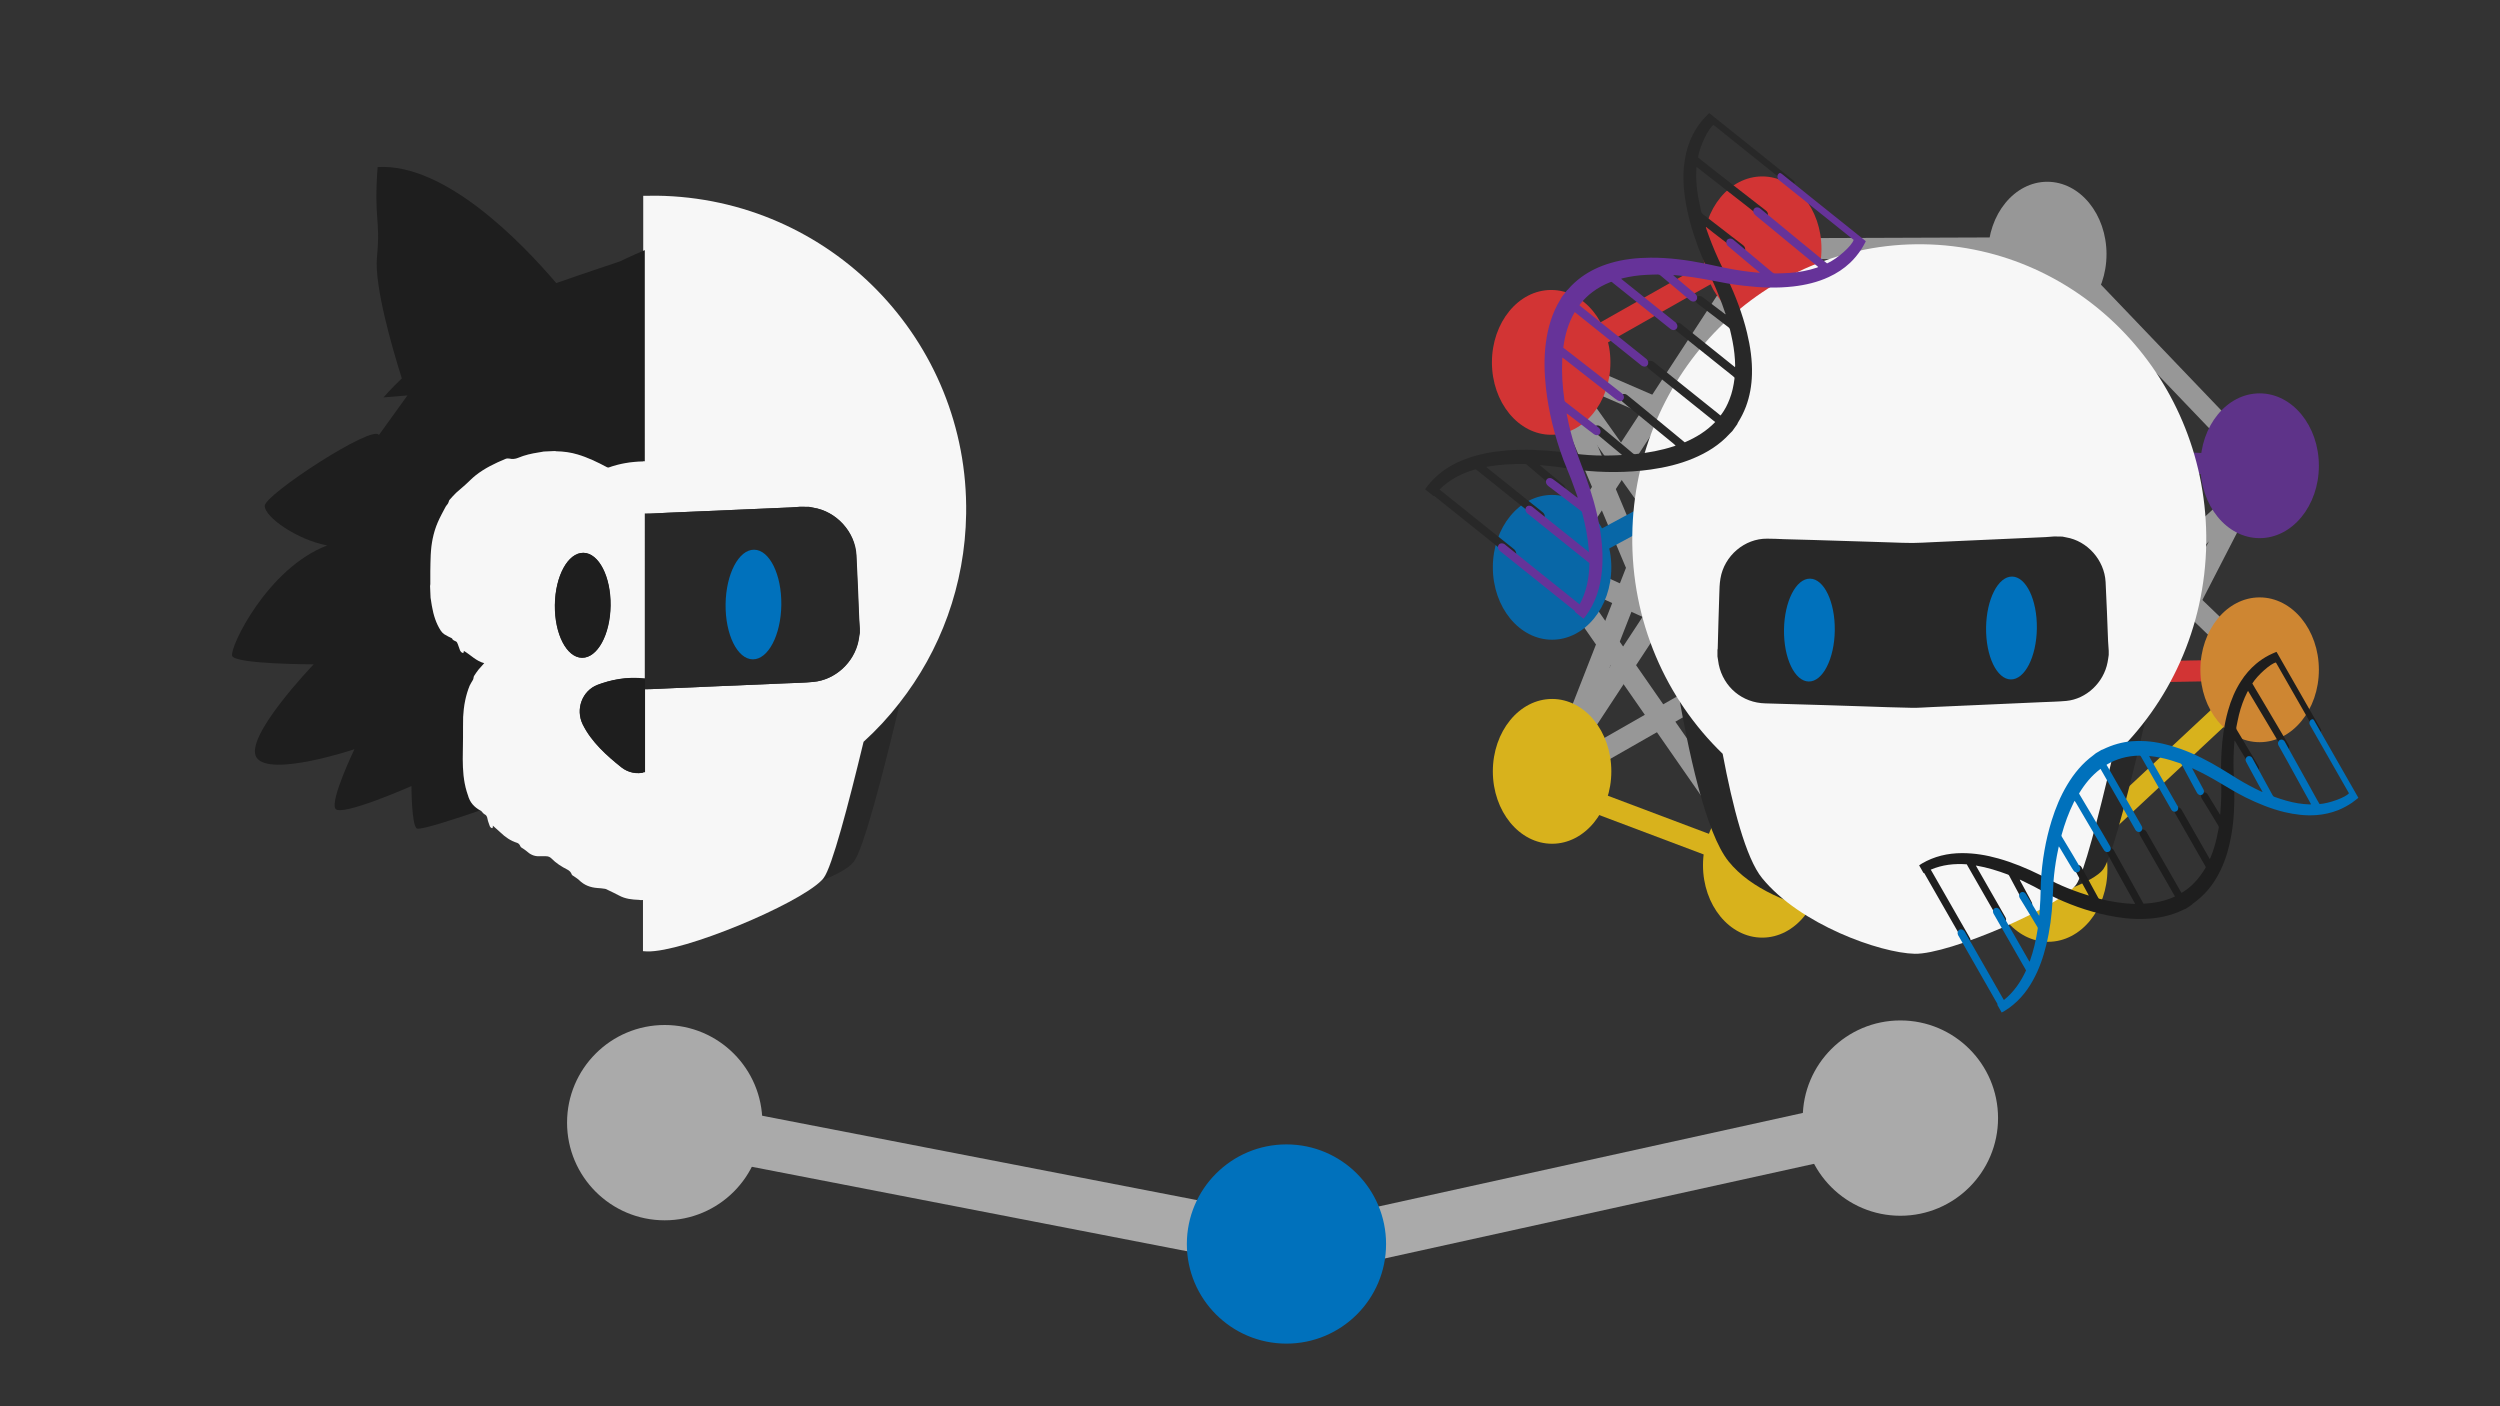 <?xml version="1.0" encoding="utf-8"?>
<!-- Generator: Adobe Illustrator 22.1.0, SVG Export Plug-In . SVG Version: 6.00 Build 0)  -->
<svg version="1.1" xmlns="http://www.w3.org/2000/svg" xmlns:xlink="http://www.w3.org/1999/xlink" x="0px" y="0px"
	 viewBox="0 0 1920 1080" style="enable-background:new 0 0 1920 1080;" xml:space="preserve">
<rect x="0" y="0" width="1920" height="1080" fill="#333333" stroke="none"/>
<style type="text/css">
	.st0{fill:none;stroke:#AAAAAA;stroke-width:40;stroke-miterlimit:10;}
	.st1{fill:#AAAAAA;}
	.st2{fill:#0071BC;stroke:#0071BC;stroke-width:3;stroke-miterlimit:10;}
	.st3{fill:#0071BC;}
	.st4{fill:#282828;}
	.st5{fill:#F7F7F7;}
	.st6{fill:#1E1E1E;}
	.st7{fill:none;stroke:#F7CA18;stroke-width:13.187;stroke-miterlimit:10;}
	.st8{opacity:0.84;}
	.st9{fill:none;stroke:#F03434;stroke-width:16.214;stroke-miterlimit:10;}
	.st10{fill:none;stroke:#AAAAAA;stroke-width:16.214;stroke-miterlimit:10;}
	.st11{fill:none;stroke:#F7CA18;stroke-width:16.214;stroke-miterlimit:10;}
	.st12{fill:none;stroke:#663399;stroke-width:16.214;stroke-miterlimit:10;}
	.st13{fill:#F03434;}
	.st14{fill:#F7CA18;}
	.st15{fill:#663399;}
	.st16{fill:none;stroke:#0071BC;stroke-width:16.214;stroke-miterlimit:10;}
	.st17{fill:#EB9532;}
	#Capa_7
	{
		opacity:0;
	}
	#Capa_5:hover ~ #Capa_7
	{
		animation :  Opacity 0.5s linear 1;
		animation-fill-mode: forwards;
	}
	#Capa_8
	{
		opacity:0;
	}
	#Capa_1:hover ~ #Capa_8
	{
		animation :  Opacity 0.5s linear 1;
		animation-fill-mode: forwards;
	}
	@keyframes Opacity {
   		0% {
    		opacity:0;
  		}
  		100% {
    		opacity:1;
  		}
	}
	#Capa_1:hover
	{
		animation :  Scale 2s linear infinite;
		transform-origin: 20% 50% 0;
	}
	#Capa_5:hover
	{
		animation :  Scale 2s linear infinite;
		transform-origin: 80% 50% 0;
	}
	#Capa_3
	{
		animation :  Genet 2s linear infinite;
		transform-origin: 80% 50% 0;
	}
	#Capa_4
	{
		animation :  Genet 5s linear infinite;
		transform-origin: 85% 51% 0;
	}
	#Capa_1
	{
		animation :  Genet 5s linear infinite;
		transform-origin: 20% 50% 0;
	}
	@keyframes Genet {
   		0% {
    		transform:Scale(1);
			transform: rotateX(0);
  		}
		25%
		{
			transform: rotateX(15deg);
		}
  		50% {
    		transform:Scale(1.02);
  		}
		75%
		{
			transform: rotateX(-15deg);
		}
		100% {
    		transform:Scale(1);
			transform: rotateX(0);
  		}
	}
	
	@keyframes Scale {
   		0% {
    		transform:Scale(1);
  		}
  		50% {
    		transform:Scale(1.07);
  		}
		100% {
    		transform:Scale(1);
  		}
	}
</style>
<g id="Capa_6">
	<line class="st0" x1="503.6" y1="861.4" x2="988" y2="955.4"/>
	<line class="st0" x1="1459.5" y1="858.7" x2="985.1" y2="963.3"/>
	<circle class="st1" cx="1459.5" cy="858.7" r="75"/>
	<circle class="st1" cx="510.5" cy="862.2" r="75"/>
	<circle class="st2" cx="988" cy="955.4" r="75"/>
</g>
<g id="Capa_1">
	<g>
		<g>
			<path class="st4" d="M663.5,569.7c-11.7,48.6-24.3,96.3-30.6,104.5c-0.5,0.7-1.2,1.4-1.9,2.2c12.1-4.9,21.2-9.9,24.8-14.7
				c7.3-9.7,21.7-64.5,35.3-121.6C682.7,550.7,673.5,560.6,663.5,569.7z"/>
			<path class="st5" d="M504.3,150.3c-3.5,0-6.9,0-10.3,0.1v244.1c0.5,0,1.1,0,1.6,0c5.5,0,11.1-0.5,16.6-0.7
				c17.8-0.8,35.7-1.5,53.5-2.3c13.9-0.6,27.7-1.2,41.6-1.8c2.4-0.1,4.8-0.3,7.2-0.5c2.3,0,4.6,0,6.8,0.1c1,0.2,2.1,0.4,3.1,0.6
				c17.8,2.8,32.2,18.6,33.1,36.5c0.8,16.1,1.4,32.2,2.1,48.3c0.1,2.7,0.4,5.3,0.5,8c0,1.1,0,2.3,0,3.4c-0.3,2-0.6,4.1-1,6.1
				c-3.3,16.6-17.8,29.9-34.6,31.5c-7.1,0.7-14.3,0.8-21.4,1.1c-17.2,0.8-34.4,1.5-51.7,2.2c-13.1,0.6-26.2,1.1-39.3,1.7
				c-5.8,0.2-11.7,0.7-17.5,0.6c-0.3,0-0.6,0-0.8,0v201.2c1.1,0.1,2.2,0.1,3.3,0.2c28,0.6,114.9-35.8,133.6-54.3
				c0.8-0.7,1.4-1.5,1.9-2.2c6.3-8.2,18.9-55.9,30.6-104.5c10-9.1,19.2-19,27.5-29.7c31.5-40.1,50.5-90.5,51.3-145.5
				C744,261.4,637.5,152,504.3,150.3z"/>
			<path class="st4" d="M494.9,529.3c5.8,0.1,11.7-0.4,17.5-0.6c13.1-0.5,26.2-1.1,39.3-1.7c17.2-0.7,34.4-1.5,51.7-2.2
				c7.1-0.3,14.3-0.4,21.4-1.1c16.8-1.6,31.2-14.9,34.6-31.5c0.4-2,0.7-4,1-6.1c0-1.1,0-2.3,0-3.4c-0.2-2.7-0.4-5.3-0.5-8
				c-0.7-16.1-1.2-32.2-2.1-48.3c-0.9-17.9-15.4-33.7-33.1-36.5c-1.1-0.2-2.1-0.4-3.1-0.6c-2.3,0-4.6,0-6.8-0.1
				c-2.4,0.2-4.8,0.4-7.2,0.5c-13.9,0.6-27.7,1.2-41.6,1.8c-17.8,0.8-35.7,1.5-53.5,2.3c-5.5,0.2-11.1,0.7-16.6,0.7
				c-0.5,0-1.1,0-1.6,0v134.8C494.3,529.2,494.6,529.3,494.9,529.3z"/>
		</g>
		
			<ellipse transform="matrix(1.324501e-02 -1 1 1.324501e-02 106.592 1036.729)" class="st3" cx="578.6" cy="464.4" rx="42.1" ry="21.4"/>
		<g>
			<path class="st6" d="M359.4,610.8c-0.3-0.9-0.6-1.8-0.9-2.7c-2.5-8.2-3.1-16.6-3.1-25.2c0-5.5,0.2-11,0.2-16.5
				c0-5.2-0.2-10.5,0.1-15.7c0.4-8.4,1.9-16.5,5-24.1c0.6-1.6,1.7-2.9,2.5-4.4c0.2-0.5,0.3-1,0.5-1.6c0.1-0.4,0.1-1,0.3-1.3
				c1.1-1.7,2.2-3.3,3.4-4.9c1.4-1.8,3-3.4,4.5-5.1c-6.1-1.5-10.4-6.3-15.6-9.4c-0.2,0.6-0.3,1.2-0.5,1.7c-0.5-0.3-1.1-0.5-1.6-0.8
				c-0.3-0.3-0.7-0.7-0.8-1.1c-0.6-1.7-1.2-3.4-1.8-5c-0.3-0.7-0.6-1.5-1.1-1.9c-1.1-0.8-2.6-0.9-3.3-2.5c0-0.1-0.3-0.1-0.4-0.2
				c-1.9-1-3.8-1.8-5.6-3c-1-0.7-2-1.7-2.7-2.8c-3.6-5.7-5.6-12.1-6.8-18.9c-0.4-2.1-0.6-4.2-1-6.3c-0.1-3-0.3-6-0.4-9
				c0.1-0.5,0.2-1,0.2-1.5c0-3.3,0-6.6,0-9.9c0-4.1,0.1-8.3,0.3-12.4c0.4-8.7,2-17.2,5.4-25.1c1.8-4.2,4.1-8.1,6.1-12.1
				c0.4-0.7,1-1.3,1.5-2c0.3-0.5,0.6-1.1,0.8-1.6c0.2-0.4,0.2-1.1,0.5-1.4c1.7-1.9,3.4-3.9,5.3-5.7c2.3-2.1,4.7-4,7-6.1
				c2.7-2.4,5.2-5.1,8-7.3c7-5.5,14.7-9.2,22.7-12.5c0.9-0.4,2.1-0.5,3-0.3c2.4,0.5,4.6,0.4,6.9-0.6c5-2.1,10.3-3.4,15.6-4.1
				c1.3-0.2,2.7-0.4,4-0.7c2.9-0.1,5.7-0.3,8.6-0.4c0.4,0.1,0.7,0.2,1.1,0.2c5.5,0.1,10.9,0.8,16.2,2.4c7.9,2.3,15.3,5.9,22.6,9.8
				c0.4,0.2,1.1,0.4,1.5,0.2c8.4-2.9,17-4.4,25.9-4.6c0.6,0,1.1,0,1.7,0V192.1c-10.2,4.3-19.2,8.7-19.2,8.7s-27.4,9.1-48.8,16.6
				c-26.7-31.3-85.4-92.2-137.2-89.1c-3,41.5,2.4,39.2-0.5,69.2c-2.1,22.2,11.8,70,19.1,93.1c-8.1,7.7-14.1,14.6-14.1,14.6l18.4-1.5
				L291,334.1c-4.2-8.7-87.7,45.7-87.7,54.4c0,8.7,25,26.1,48,30.4c-45.9,17.4-75.1,78.3-73,84.8c2.1,6.5,62.6,6.5,62.6,6.5
				s-54.3,56.5-43.8,71.7c10.4,15.2,75.1-6.5,75.1-6.5s-18.8,39.1-14.6,45.7c4.2,6.5,58.4-17.4,58.4-17.4s0,30.4,4.2,32.6
				c2.8,1.4,30.2-7.6,48.5-13.9C364.3,619.9,360.9,616.4,359.4,610.8z"/>
			<path class="st5" d="M495.3,593.1c-6.2,1.7-12.9,0.4-18.2-3.8c-10.9-8.7-22.9-19.3-29.6-32.9c-5.7-11.7-0.4-25.9,11.4-30.4
				c9.5-3.6,22.3-6.6,36.3-4.8V354.4c-0.6,0-1.1,0-1.7,0c-8.8,0.2-17.5,1.6-25.9,4.6c-0.5,0.2-1.1,0-1.5-0.2
				c-7.3-3.9-14.8-7.5-22.6-9.8c-5.3-1.6-10.8-2.3-16.2-2.4c-0.4,0-0.7-0.1-1.1-0.2c-2.9,0.1-5.7,0.3-8.6,0.4
				c-1.3,0.2-2.7,0.5-4,0.7c-5.3,0.8-10.6,2-15.6,4.1c-2.3,1-4.6,1.1-6.9,0.6c-1-0.2-2.1-0.1-3,0.3c-7.9,3.3-15.7,7-22.7,12.5
				c-2.8,2.2-5.3,4.9-8,7.3c-2.3,2.1-4.7,4-7,6.1c-1.9,1.8-3.6,3.8-5.3,5.7c-0.3,0.3-0.3,0.9-0.5,1.4c-0.2,0.6-0.5,1.1-0.8,1.6
				c-0.5,0.7-1.1,1.3-1.5,2c-2.1,4-4.3,7.9-6.1,12.1c-3.4,7.9-5,16.3-5.4,25.1c-0.2,4.1-0.2,8.3-0.3,12.4c0,3.3,0,6.6,0,9.9
				c0,0.5-0.1,1-0.2,1.5c0.1,3,0.3,6,0.4,9c0.3,2.1,0.6,4.2,1,6.3c1.2,6.8,3.1,13.2,6.8,18.9c0.7,1.1,1.7,2.1,2.7,2.8
				c1.8,1.2,3.7,2,5.6,3c0.1,0.1,0.4,0.1,0.4,0.2c0.6,1.7,2.1,1.7,3.3,2.5c0.5,0.4,0.8,1.2,1.1,1.9c0.6,1.6,1.2,3.3,1.8,5
				c0.2,0.4,0.5,0.8,0.8,1.1c0.5,0.4,1.1,0.6,1.6,0.8c0.1-0.6,0.3-1.1,0.5-1.7c5.1,3,9.5,7.9,15.6,9.4c-1.6,1.8-3.1,3.4-4.5,5.1
				c-1.2,1.5-2.3,3.2-3.4,4.9c-0.2,0.3-0.2,0.9-0.3,1.3c-0.1,0.5-0.2,1.1-0.5,1.6c-0.8,1.5-1.8,2.8-2.5,4.4
				c-3.1,7.6-4.6,15.8-5,24.1c-0.2,5.2,0,10.5-0.1,15.7c0,5.5-0.2,11-0.2,16.5c0,8.5,0.6,17,3.1,25.2c0.3,0.9,0.6,1.8,0.9,2.7
				c1.5,5.6,4.9,9.1,9.4,11.6c0.2,0.1,0.4,0.2,0.6,0.3c0.4,0.2,0.7,0.8,1.1,1.2c0.5,0.5,0.9,1.1,1.5,1.4c1.5,0.7,2.1,1.8,2.4,3.6
				c0.3,1.9,1.2,3.8,1.8,5.7c0.2,0.4,0.5,0.8,0.9,1.1c0.3,0.2,0.7,0.4,1.1,0.3c0.2-0.1,0.2-0.7,0.3-1c0-0.2,0-0.4,0-0.9
				c2,1.8,3.9,3.4,5.7,5.1c3.8,3.7,8,6.6,12.9,8.1c1.2,0.4,2,1.3,2.5,2.6c0.2,0.5,0.6,0.9,1.1,1.2c1.2,0.8,2.5,1.5,3.6,2.5
				c2.8,2.6,5.9,4.1,9.6,4c1.9-0.1,3.7,0,5.6,0c1.5,0,2.9,0.6,3.9,1.6c3.7,3.8,7.9,6.4,12.4,8.7c1.5,0.8,2.7,1.9,3.3,3.7
				c0.1,0.4,0.5,0.7,0.9,0.9c1.6,1.1,3.3,2.1,4.7,3.4c4,4,8.8,5.7,14,6.1c1.9,0.1,3.9,0.3,5.8,0.6c0.9,0.1,1.7,0.6,2.5,1
				c2.8,1.4,5.6,2.6,8.3,4.1c4.9,2.7,10.1,3.2,15.3,3.4c0.5,0,1.1,0.1,1.6,0.2c1.2-0.1,2.4-0.1,3.7-0.2V593.1z M448,424.6
				c11.8,0.2,21.1,18.3,20.8,40.6c-0.3,22.2-10.1,40.2-21.9,40c-11.8-0.2-21.1-18.3-20.8-40.6C426.4,442.3,436.2,424.4,448,424.6z"
				/>
			<path class="st6" d="M459,525.9c-11.8,4.5-17.2,18.7-11.4,30.4c6.7,13.6,18.7,24.2,29.6,32.9c5.3,4.2,12,5.5,18.2,3.8v-71.9
				C481.3,519.3,468.5,522.3,459,525.9z"/>
			
				<ellipse transform="matrix(1.324633e-02 -1 1 1.324633e-02 -23.244 906.183)" class="st6" cx="447.5" cy="464.9" rx="40.3" ry="21.4"/>
		</g>
	</g>
</g>
<g id="Capa_8">
	<g>
		<path class="st3" d="M575.9,896.6c6.2-12.4,8.7-25.4,7.9-39.2c111.8,21.7,223.6,43.3,335.4,65c-3,6.2-5.2,12.5-6.5,19.1
			c-1.3,6.6-1.5,13.3-1.2,20.2C799.7,940,687.9,918.3,575.9,896.6z"/>
	</g>
	<circle class="st2" cx="510" cy="861.9" r="75"/>
</g>
<g id="Capa_4">
	<line class="st7" x1="1545.1" y1="676.2" x2="1366.5" y2="673.6"/>
	<g class="st8">
		<line class="st9" x1="1191.3" y1="278.3" x2="1355.6" y2="185.3"/>
		<line class="st10" x1="1353.4" y1="348.6" x2="1191.3" y2="278.3"/>
		<line class="st10" x1="1353.4" y1="506.8" x2="1191.3" y2="278.3"/>
		<line class="st10" x1="1353.4" y1="664.5" x2="1191.3" y2="278.3"/>
		<line class="st10" x1="1355.6" y1="185.3" x2="1192" y2="435.7"/>
		<line class="st10" x1="1353.4" y1="506.8" x2="1198" y2="435.9"/>
		<line class="st10" x1="1353.4" y1="664.5" x2="1198" y2="440.9"/>
		<line class="st10" x1="1193.9" y1="598.5" x2="1355.6" y2="185.3"/>
		<line class="st10" x1="1353.4" y1="348.6" x2="1187.1" y2="601.8"/>
		<line class="st10" x1="1353.4" y1="506.8" x2="1187.1" y2="601.8"/>
		<line class="st11" x1="1353.4" y1="664.5" x2="1187.1" y2="601.8"/>
		<line class="st10" x1="1353.4" y1="191.1" x2="1575.6" y2="190.3"/>
		<line class="st10" x1="1348.8" y1="513.9" x2="1567.4" y2="510.6"/>
		<line class="st10" x1="1353.4" y1="348.6" x2="1573" y2="510.9"/>
		<line class="st10" x1="1347.4" y1="503.9" x2="1582.4" y2="669.9"/>
		<line class="st10" x1="1348.8" y1="673.2" x2="1577" y2="517.2"/>
		<line class="st10" x1="1347.4" y1="508.9" x2="1566.1" y2="351.3"/>
		<line class="st10" x1="1353.4" y1="348.6" x2="1582.4" y2="188.6"/>
		<line class="st10" x1="1353.4" y1="348.6" x2="1573" y2="667.7"/>
		<line class="st10" x1="1352.8" y1="502.3" x2="1572.3" y2="195.2"/>
		<line class="st10" x1="1346" y1="668.2" x2="1572.3" y2="353.6"/>
		<line class="st10" x1="1351.5" y1="185.3" x2="1572.9" y2="673.2"/>
		<line class="st10" x1="1353.4" y1="664.5" x2="1564.7" y2="188.6"/>
		<line class="st10" x1="1735.4" y1="357.7" x2="1568.8" y2="183.6"/>
		<line class="st12" x1="1566.1" y1="351.3" x2="1735.4" y2="357.7"/>
		<line class="st10" x1="1571.5" y1="518.9" x2="1737.2" y2="367.8"/>
		<line class="st10" x1="1572.9" y1="673.2" x2="1735.4" y2="357.7"/>
		<line class="st10" x1="1566.1" y1="351.3" x2="1735.4" y2="514.4"/>
		<line class="st11" x1="1572.9" y1="673.2" x2="1739.9" y2="517.2"/>
		<ellipse class="st13" cx="1353.4" cy="191.1" rx="45.5" ry="55.6"/>
		<ellipse class="st3" cx="1353.4" cy="348.6" rx="45.5" ry="55.6"/>
		<ellipse class="st1" cx="1353.4" cy="506.8" rx="45.5" ry="55.6"/>
		<ellipse class="st14" cx="1353.4" cy="664.5" rx="45.5" ry="55.6"/>
		<ellipse class="st1" cx="1572.3" cy="195.2" rx="45.5" ry="55.6"/>
		<ellipse class="st13" cx="1573" cy="510.9" rx="45.5" ry="55.6"/>
		<ellipse class="st14" cx="1573" cy="667.7" rx="45.5" ry="55.6"/>
		<ellipse class="st13" cx="1191.3" cy="278.3" rx="45.5" ry="55.6"/>
		<ellipse class="st3" cx="1192" cy="435.7" rx="45.5" ry="55.6"/>
		<ellipse class="st14" cx="1192" cy="592.4" rx="45.5" ry="55.6"/>
		<ellipse class="st15" cx="1735.4" cy="357.7" rx="45.5" ry="55.6"/>
		<line class="st16" x1="1353.4" y1="348.6" x2="1192" y2="435.7"/>
		<line class="st9" x1="1353.4" y1="191.1" x2="1577" y2="356.2"/>
		<line class="st9" x1="1353.4" y1="191.1" x2="1581" y2="515.5"/>
		<line class="st16" x1="1353.4" y1="348.6" x2="1586.5" y2="349.6"/>
		<line class="st9" x1="1577" y1="517.2" x2="1735.4" y2="514.4"/>
		<ellipse class="st17" cx="1735.4" cy="514.4" rx="45.5" ry="55.6"/>
		<ellipse class="st15" cx="1572.3" cy="353.6" rx="45.5" ry="55.6"/>
	</g>
</g>
<g id="Capa_5">
	<g>
		<path class="st4" d="M1272.7,413c0,0,20.1,205.3,54.8,248.5s124.9,47.4,140.2,49.6c15.3,2.2,132.8-23.4,147.6-43.5
			c14.8-20.1,61.2-247,61.2-247l-79.3-111.5l-235.8-21.2L1272.7,413z"/>
		<path class="st5" d="M1694.4,417c1.6-125-95.7-227.7-217.4-229.4C1355.2,186,1255.2,286,1253.6,411
			c-0.9,66.1,25.9,125.9,69.4,167.9c7.6,40.4,17.8,80.2,30.3,95.5c29,35.6,90.6,57.5,117.2,58.1c26.6,0.6,111.5-36.4,123.9-53
			c5.8-7.7,17.3-52.5,28-98.1C1665.9,540.7,1693.5,482.2,1694.4,417z"/>
		<g>
			<path class="st4" d="M1577.6,412c2.1,0,4.2,0,6.3,0.1c1,0.2,1.9,0.4,2.9,0.6c16.2,2.7,29.4,17.4,30.3,34.3
				c0.8,15.1,1.3,30.2,1.9,45.3c0.1,2.5,0.3,5,0.5,7.5c0,1.1,0,2.1,0,3.2c-0.3,1.9-0.5,3.8-0.9,5.7c-3,15.6-16.3,28.1-31.6,29.6
				c-6.5,0.6-13,0.7-19.6,1c-15.7,0.7-31.5,1.4-47.2,2.1c-12,0.5-23.9,1.1-35.9,1.6c-5.3,0.2-10.7,0.7-16,0.6
				c-12.3-0.2-24.6-0.7-36.9-1.1c-9.3-0.3-18.5-0.6-27.8-0.9c-15.9-0.5-31.9-1-47.8-1.4c-17.7-0.4-32.1-12.4-35.8-29.8
				c-0.4-2.1-0.7-4.2-1-6.3c0-1.7,0-3.3,0-5c0.1-0.3,0.2-0.6,0.2-0.9c0.4-13.8,0.7-27.6,1.2-41.4c0.1-4.2,0.2-8.4,0.9-12.5
				c2.9-17.5,18.6-30.8,35.9-30.6c4.3,0,8.6,0.2,12.9,0.4c7.3,0.2,14.7,0.4,22,0.6c15,0.5,30.1,0.9,45.1,1.4
				c5.2,0.2,10.5,0.4,15.7,0.5c5.3,0.2,10.7,0.4,16,0.4c5.1,0,10.1-0.4,15.2-0.6c16.3-0.7,32.6-1.4,48.9-2.2
				c12.7-0.6,25.3-1.1,38-1.7C1573.2,412.3,1575.4,412.1,1577.6,412z"/>
		</g>
		
			<ellipse transform="matrix(1.266445e-02 -1 1 1.266445e-02 888.013 1867.372)" class="st3" cx="1389.6" cy="484" rx="39.5" ry="19.5"/>
		
			<ellipse transform="matrix(1.266445e-02 -1 1 1.266445e-02 1042.744 2020.998)" class="st3" cx="1544.8" cy="482.5" rx="39.5" ry="19.5"/>
	</g>
</g>
<g id="Capa_7">
	<g>
		<path class="st3" d="M1063.2,966.8c2-13.8,0.5-27-4.7-39.9c109-24,218-48.1,327.1-72.1c-0.6,13.8,2.2,26.8,8.6,39.1
			C1283.9,918.1,1173.7,942.4,1063.2,966.8z"/>
	</g>
	<circle class="st2 circleS" cx="1460" cy="858.2" r="75"/>
</g>
<g id="Capa_3">
	<g>
		<path class="st4" d="M1330.4,331.1c-0.7,0.7-1.4,1.3-2,2c-7.7,8.5-17.3,14.5-28.1,19c-10.3,4.3-21.2,6.9-32.6,8.5
			c-17.9,2.5-36.3,2.5-55,0.4c-5.2-0.6-10.4-1.6-15.6-2.3c-4.3-0.6-8.7-0.9-13-1.4c-0.4,0-0.8,0-1.4-0.1c0.4,0.4,0.5,0.6,0.8,0.8
			c3.1,2.6,6.1,5.1,9.2,7.7c2.8,2.3,5.6,4.6,8.3,7c2.1,1.9,1.8,4.9-0.5,5.6c-1.3,0.4-2.5,0.1-3.7-0.9c-1.7-1.4-3.4-2.9-5.1-4.3
			c-3.7-3.1-7.4-6.2-11.1-9.4c-2.6-2.2-5.3-4.4-7.9-6.7c-0.4-0.4-0.8-0.6-1.3-0.6c-10-0.2-19.9,0.3-29.4,2.1c-0.1,0-0.2,0.1-0.5,0.2
			c0.5,0.4,0.8,0.7,1.2,1c13.7,11,27.5,22,41.2,33c0.3,0.3,0.7,0.5,1,0.8c1.6,1.4,1.9,3.4,0.9,4.8c-1,1.3-3,1.5-4.6,0.4
			c-0.4-0.2-0.7-0.5-1-0.8c-15.1-12.1-30.3-24.3-45.4-36.4c-0.4-0.4-0.9-0.7-1.4-1.1c-10.7,3-20.1,7.8-27.8,15.5
			c0.6,0.5,1,0.8,1.4,1.2c18.3,14.7,36.6,29.3,54.9,44c0.4,0.3,0.8,0.6,1.2,1c1.4,1.4,1.8,3.4,0.8,4.7c-1,1.3-3.1,1.4-4.8,0.2
			c-0.3-0.2-0.6-0.5-0.9-0.7c-18.4-14.8-36.9-29.5-55.3-44.3c-0.6-0.5-1.1-1.2-2-1.1c-0.1,0-0.2-0.1-0.3-0.2c-2-1.6-4-3.2-6.1-4.9
			c0.6-0.8,1-1.6,1.6-2.3c7.6-9.8,17.6-16.6,29.5-21c10.1-3.8,20.8-5.7,31.9-6.6c13.3-1,26.9-0.4,40.6,1.1c5.4,0.6,10.9,1.4,16.3,2
			c7.7,0.8,15.3,1,22.9,0.8c2.5,0,5-0.2,7.5-0.3c0.2,0,0.5-0.1,0.9-0.1c-0.7-0.6-1.3-1.2-1.9-1.6c-4.6-3.8-9.1-7.6-13.7-11.4
			c-1.6-1.3-3.2-2.6-4.7-4c-1.3-1.2-1.7-2.9-1-4.2c0.6-1.3,2.2-1.9,3.7-1.3c0.5,0.2,1,0.5,1.4,0.8c3.4,2.8,6.8,5.7,10.3,8.5
			c1.4,1.2,2.9,2.4,4.3,3.6c3.4,2.8,6.7,5.6,10,8.4c0.5,0.4,0.9,0.6,1.6,0.6c10.2-1.1,20.1-2.9,29.6-6c0.5-0.1,0.9-0.3,1.6-0.6
			c-0.7-0.6-1.3-1.2-1.9-1.7c-4-3.3-8-6.6-12-9.8c-4.5-3.7-9-7.4-13.4-11c-3.3-2.7-6.6-5.4-9.9-8.1c-1.3-1.1-2.7-2.2-4-3.4
			c-1.4-1.3-1.6-3.1-0.7-4.4c1.1-1.5,3.1-1.7,4.8-0.3c2.8,2.3,5.6,4.5,8.4,6.8c4.8,3.9,9.5,7.8,14.2,11.7c4.1,3.4,8.3,6.8,12.4,10.2
			c2.7,2.2,5.4,4.4,8.1,6.7c0.3,0.2,0.6,0.5,1,0.8c8.8-3.8,16.8-8.7,23.4-15.6c-0.5-0.4-0.9-0.7-1.3-1
			c-16.3-13.1-32.6-26.1-48.9-39.2c-0.3-0.2-0.5-0.4-0.8-0.7c-1.7-1.4-2.1-3.6-1.1-5c1.1-1.4,3.1-1.5,4.9-0.2c0.3,0.3,0.7,0.5,1,0.8
			c16.3,13,32.5,26,48.8,39.1c0.4,0.4,0.9,0.7,1.4,1.2c0.3-0.3,0.5-0.6,0.8-0.9c2.6-3.5,4.6-7.4,6.2-11.6c2-5,3.1-10.3,3.8-15.8
			c0.1-0.6,0-1-0.6-1.4c-0.3-0.2-0.5-0.4-0.7-0.6c-14.3-11.5-28.6-22.9-43-34.4c-0.3-0.3-0.7-0.5-1-0.8c-1.5-1.4-1.8-3.4-0.7-4.8
			c1.1-1.4,3-1.4,4.7-0.2c0.3,0.2,0.6,0.5,0.9,0.7c13.1,10.5,26.3,21,39.4,31.6c0.4,0.3,0.8,0.6,1.4,1.1c0-0.5,0.1-0.9,0.1-1.3
			c-0.1-6.2-0.8-12.4-2-18.6c-0.6-3.1-1.3-6.1-2-9.1c-0.2-0.8-0.6-1.3-1.3-1.8c-5.8-4.4-11.6-8.9-17.4-13.3c-2-1.5-4-3-6-4.6
			c-1.4-1-2-2.6-1.6-3.9c0.3-1.3,1.5-2.2,3-2.1c0.8,0,1.5,0.3,2.2,0.8c1.5,1.1,3,2.3,4.5,3.4c4.3,3.2,8.5,6.5,12.8,9.7
			c0.1,0.1,0.2,0.1,0.5,0.2c-0.1-0.5-0.2-0.9-0.4-1.2c-3-9-6.6-18-10.7-26.8c-3.7-8.1-7.3-16.3-10.4-24.6c-4.5-12.3-8-24.8-9.8-37.4
			c-1.4-9.9-1.6-19.6,0-29c1.1-6.8,3.1-13.2,6.2-19.2c2.1-4.1,4.6-7.8,7.5-11.2c1.4-1.7,3.1-3.2,4.6-4.8c0.1-0.1,0.3-0.2,0.5-0.3
			c0.4,0.3,0.7,0.6,1.1,0.9c21.1,16.9,42.2,33.8,63.3,50.7c1.3,1,1.4,1.7,0.6,2.8c-1,1.4-3.1,1.6-4.7,0.4c-0.4-0.3-0.7-0.5-1-0.8
			c-18.3-14.6-36.5-29.3-54.8-43.9c-0.4-0.4-0.9-0.7-1.3-1c-3.9,2.3-10.7,16.5-11.9,24.9c1.4,1.1,2.7,2.2,4.1,3.3
			c2.7,2.1,5.4,4.2,8,6.3c5.2,4.1,10.5,8.2,15.7,12.3c4.5,3.5,9,7,13.5,10.5c3.6,2.8,7.2,5.6,10.8,8.4c2,1.5,2.1,4.1,0.4,5.4
			c-1,0.7-2.1,0.8-3.4,0.2c-0.5-0.2-1-0.6-1.4-0.9c-4-3.1-7.9-6.2-11.9-9.4c-4.7-3.6-9.3-7.3-14-10.9c-3.2-2.5-6.4-5-9.7-7.6
			c-4.2-3.3-8.5-6.6-12.7-9.9c-0.1-0.1-0.3-0.2-0.6-0.4c-0.1,0.5-0.1,0.9-0.1,1.3c-0.4,7.2,0.1,14.4,1.4,21.8
			c0.7,3.7,1.6,7.5,2.3,11.2c0.2,0.8,0.5,1.3,1.2,1.9c3.8,2.9,7.6,5.8,11.4,8.8c3.4,2.6,6.8,5.3,10.2,7.9c3.2,2.4,6.3,4.9,9.5,7.3
			c1.1,0.9,1.6,2,1.5,3.3c-0.1,1.3-0.8,2.2-2,2.5c-1,0.3-2.1,0.1-3-0.6c-1.8-1.3-3.5-2.7-5.3-4c-4.9-3.8-9.9-7.6-14.8-11.4
			c-1.6-1.3-3.3-2.6-4.9-3.9c-0.1,0-0.2,0.1-0.3,0.1c0.1,0.4,0.2,0.8,0.4,1.2c2.7,7.9,5.8,15.7,9.3,23.4c2.3,5,4.7,9.9,7,14.9
			c6.3,13.6,11.6,27.4,15,41.6c2.6,10.7,4.1,21.4,3.8,31.9c-0.2,8.7-1.7,17-4.6,24.8c-1.7,4.5-3.8,8.6-6.3,12.6
			c-0.2,0.3-0.3,0.7-0.4,1C1332.9,327.7,1331.6,329.4,1330.4,331.1z"/>
	</g>
	<g>
		<path class="st15" d="M1199.5,228c-0.5,0.8-0.9,1.7-1.4,2.5c-6,9.8-9.3,20.9-10.9,32.9c-1.5,11.3-1.2,23,0.1,34.7
			c2.1,18.6,6.7,36.9,13.4,55.1c1.9,5,4.1,10,6,15c1.6,4.2,3,8.4,4.6,12.7c0.1,0.4,0.2,0.8,0.4,1.4c-0.4-0.3-0.7-0.4-1-0.6
			c-3.2-2.4-6.4-4.9-9.5-7.3c-2.9-2.2-5.7-4.4-8.7-6.5c-2.3-1.6-5-0.6-5.2,1.9c-0.1,1.4,0.6,2.5,1.8,3.5c1.8,1.3,3.5,2.7,5.3,4
			c3.8,2.9,7.7,5.8,11.5,8.8c2.7,2.1,5.5,4.2,8.2,6.2c0.4,0.3,0.8,0.7,0.9,1.2c2.7,10,4.6,20,5.3,30c0,0.1,0,0.2-0.1,0.5
			c-0.5-0.4-0.9-0.7-1.2-1c-13.7-11-27.5-22-41.2-33c-0.3-0.3-0.7-0.6-1-0.8c-1.7-1.2-3.7-1.1-4.7,0.3c-1,1.3-0.7,3.3,0.8,4.7
			c0.3,0.3,0.7,0.6,1,0.8c15.1,12.1,30.3,24.3,45.4,36.4c0.4,0.4,0.9,0.7,1.4,1.1c-0.2,11.4-2.3,22.1-7.6,31.7
			c-0.6-0.5-1-0.8-1.4-1.2c-18.3-14.7-36.6-29.3-54.9-44c-0.4-0.3-0.8-0.7-1.2-1c-1.7-1.1-3.7-0.9-4.6,0.4c-1,1.4-0.6,3.4,1,4.8
			c0.3,0.3,0.6,0.5,0.9,0.7c18.4,14.8,36.9,29.5,55.3,44.3c0.6,0.5,1.4,0.8,1.5,1.8c0,0.1,0.2,0.2,0.3,0.3c2,1.6,4,3.2,6.1,4.9
			c0.6-0.8,1.2-1.4,1.8-2.2c7.4-10,11.2-21.7,12.4-34.7c1-11,0.2-22.2-1.8-33.5c-2.4-13.6-6.3-27-11.2-40.3
			c-1.9-5.3-4.1-10.5-5.9-15.8c-2.6-7.5-4.7-15.1-6.5-22.7c-0.6-2.5-1.1-5.1-1.6-7.6c0-0.2-0.1-0.5-0.1-0.9c0.8,0.5,1.4,1,2,1.4
			c4.7,3.6,9.4,7.2,14.1,10.9c1.6,1.2,3.2,2.5,4.9,3.7c1.4,1,3.1,1,4.2,0c1-0.9,1.2-2.6,0.3-4c-0.3-0.5-0.7-0.9-1.1-1.2
			c-3.5-2.7-7-5.4-10.5-8.1c-1.5-1.1-3-2.3-4.4-3.4c-3.4-2.7-6.9-5.3-10.3-8c-0.5-0.4-0.8-0.8-0.9-1.4c-1.5-10.5-2.2-20.8-1.7-31.1
			c0-0.5,0.1-1,0.1-1.7c0.8,0.6,1.5,1,2.1,1.5c4.1,3.2,8.2,6.4,12.2,9.6c4.6,3.6,9.1,7.1,13.7,10.7c3.4,2.6,6.7,5.3,10.1,7.9
			c1.4,1.1,2.7,2.2,4.2,3.1c1.6,1.1,3.3,0.9,4.3-0.4c1.2-1.5,0.8-3.5-0.9-4.9c-2.8-2.3-5.7-4.5-8.5-6.7c-4.8-3.8-9.7-7.6-14.5-11.3
			c-4.2-3.3-8.4-6.6-12.7-9.9c-2.7-2.1-5.5-4.3-8.3-6.4c-0.3-0.2-0.6-0.5-1-0.8c1.3-9.8,3.9-19,8.8-27.3c0.5,0.4,0.9,0.7,1.3,1
			c16.3,13.1,32.6,26.1,48.9,39.2c0.3,0.2,0.5,0.4,0.8,0.7c1.8,1.3,3.9,1.3,4.9-0.2c1-1.4,0.6-3.5-1.1-4.9c-0.3-0.3-0.7-0.5-1-0.8
			c-16.3-13-32.5-26-48.8-39.1c-0.4-0.4-0.9-0.7-1.4-1.2c0.2-0.4,0.4-0.7,0.7-1c2.7-3.4,5.8-6.5,9.3-9.1c4.2-3.2,8.9-5.7,13.9-7.7
			c0.5-0.2,0.9-0.2,1.4,0.3c0.2,0.2,0.5,0.4,0.7,0.6c14.3,11.5,28.6,22.9,43,34.4c0.3,0.3,0.7,0.6,1,0.8c1.7,1.2,3.7,1,4.7-0.4
			c1-1.4,0.6-3.4-1-4.8c-0.3-0.3-0.6-0.5-0.9-0.7c-13.1-10.5-26.3-21-39.4-31.6c-0.4-0.3-0.8-0.6-1.4-1.1c0.5-0.2,0.8-0.3,1.2-0.4
			c5.8-1.4,11.8-2.3,18-2.6c3-0.2,6.1-0.2,9.1-0.3c0.8,0,1.4,0.3,2,0.8c5.6,4.7,11.2,9.4,16.8,14.1c1.9,1.6,3.8,3.3,5.8,4.9
			c1.3,1.1,2.9,1.3,4.1,0.6c1.2-0.7,1.7-2,1.3-3.5c-0.2-0.8-0.7-1.5-1.3-2c-1.4-1.2-2.9-2.4-4.3-3.6c-4.1-3.5-8.2-6.9-12.3-10.4
			c-0.1-0.1-0.1-0.2-0.3-0.4c0.5,0,0.9,0,1.2,0c9.2,0.8,18.5,2.2,27.7,4c8.6,1.7,17.1,3.3,25.7,4.2c12.7,1.5,25.2,1.9,37.5,0.5
			c9.6-1.1,18.8-3.3,27.2-7.2c6.1-2.8,11.6-6.4,16.4-10.9c3.3-3.1,6.1-6.6,8.6-10.3c1.2-1.8,2.2-3.8,3.3-5.8
			c0.1-0.2,0.1-0.4,0.2-0.6c-0.4-0.3-0.7-0.6-1.1-0.9c-21.1-16.9-42.2-33.8-63.3-50.7c-1.3-1-1.9-1-2.8,0.1
			c-1.1,1.3-0.7,3.5,0.8,4.8c0.3,0.3,0.7,0.6,1,0.8c18.3,14.6,36.5,29.3,54.8,43.9c0.4,0.4,0.9,0.7,1.3,1
			c-1.2,4.5-12.8,14.8-20.4,18.1c-1.4-1.1-2.8-2.2-4.1-3.3c-2.6-2.2-5.2-4.3-7.9-6.5c-5.2-4.2-10.3-8.4-15.5-12.7
			c-4.4-3.6-8.8-7.3-13.2-10.9c-3.5-2.9-7-5.8-10.6-8.7c-1.9-1.6-4.4-1.1-5.2,0.9c-0.4,1.1-0.2,2.3,0.7,3.4c0.3,0.4,0.8,0.8,1.2,1.2
			c3.9,3.2,7.8,6.4,11.7,9.6c4.6,3.8,9.2,7.5,13.7,11.3c3.2,2.6,6.3,5.2,9.5,7.8c4.1,3.4,8.3,6.8,12.4,10.2c0.1,0.1,0.2,0.2,0.5,0.5
			c-0.5,0.2-0.8,0.3-1.2,0.5c-6.6,2.2-13.6,3.5-20.8,4c-3.7,0.3-7.4,0.3-11.1,0.4c-0.8,0-1.4-0.2-2-0.7c-3.7-3.1-7.4-6.1-11-9.2
			c-3.3-2.8-6.6-5.5-9.9-8.3c-3.1-2.6-6.2-5.1-9.2-7.7c-1.1-0.9-2.3-1.1-3.5-0.7c-1.2,0.4-1.8,1.3-1.9,2.7c0,1.1,0.4,2.1,1.3,2.9
			c1.7,1.5,3.4,2.9,5.1,4.3c4.8,4,9.5,8,14.3,12c1.6,1.3,3.2,2.6,4.9,3.9c0,0.1,0,0.2-0.1,0.3c-0.4,0-0.8,0-1.2-0.1
			c-8.1-0.7-16.1-1.9-24.2-3.5c-5.2-1-10.5-2.2-15.7-3.3c-14.3-2.9-28.6-4.8-42.7-4.7c-10.7,0.1-21,1.2-30.9,4.2
			c-8.1,2.4-15.5,5.9-22.1,10.7c-3.8,2.8-7.2,5.9-10.2,9.4c-0.2,0.3-0.5,0.5-0.8,0.7C1202,224.7,1200.7,226.4,1199.5,228z"/>
	</g>
	<g>
		<path class="st6" d="M1678.7,697.9c-0.8,0.3-1.6,0.6-2.3,1c-9.1,4.4-18.9,6.4-29.1,6.8c-9.7,0.4-19.4-0.7-29.1-2.8
			c-15.2-3.2-30-8.5-44.3-15.7c-4-2-7.8-4.3-11.7-6.3c-3.3-1.7-6.6-3.3-9.9-4.9c-0.3-0.1-0.6-0.3-1.1-0.5c0.2,0.4,0.2,0.6,0.3,0.9
			c1.6,2.9,3.2,5.8,4.7,8.7c1.4,2.6,2.9,5.2,4.2,7.9c1,2.1-0.2,4.3-2.4,4.3c-1.2,0-2-0.7-2.6-1.8c-0.9-1.6-1.7-3.2-2.6-4.8
			c-1.9-3.5-3.8-7-5.7-10.6c-1.3-2.5-2.7-5-4-7.5c-0.2-0.4-0.4-0.7-0.9-0.9c-8-3-16.1-5.5-24.3-6.9c-0.1,0-0.2,0-0.4,0
			c0.2,0.4,0.4,0.8,0.6,1.1c7.2,12.6,14.5,25.3,21.7,37.9c0.2,0.3,0.4,0.6,0.5,0.9c0.8,1.5,0.4,3.2-0.9,4c-1.2,0.8-2.9,0.3-3.8-1
			c-0.2-0.3-0.4-0.6-0.5-0.9c-8-13.9-15.9-27.8-23.9-41.7c-0.2-0.4-0.5-0.8-0.7-1.3c-9.6-0.7-18.8,0.3-27.7,4.1
			c0.3,0.5,0.5,0.9,0.8,1.3c9.6,16.8,19.3,33.6,28.9,50.5c0.2,0.4,0.4,0.7,0.6,1.1c0.7,1.5,0.2,3.2-1,3.9c-1.3,0.7-3,0.2-3.9-1.2
			c-0.2-0.3-0.3-0.6-0.5-0.8c-9.7-16.9-19.4-33.9-29.1-50.8c-0.3-0.6-0.5-1.3-1.3-1.5c-0.1,0-0.1-0.2-0.2-0.2
			c-1.1-1.8-2.1-3.7-3.2-5.6c0.7-0.5,1.4-0.9,2.1-1.4c9.4-5.5,19.8-8,30.9-8c9.4,0,18.6,1.5,27.8,4.1c11,3.1,21.7,7.5,32.2,12.7
			c4.1,2.1,8.2,4.3,12.4,6.3c5.9,2.8,12,5.2,18.1,7.3c2,0.7,4.1,1.3,6.1,2c0.2,0.1,0.4,0.1,0.7,0.2c-0.3-0.7-0.6-1.3-0.9-1.8
			c-2.4-4.3-4.7-8.6-7.1-12.9c-0.8-1.5-1.6-3-2.4-4.5c-0.6-1.3-0.3-2.7,0.6-3.6c0.9-0.8,2.4-0.8,3.4,0c0.3,0.3,0.7,0.7,0.9,1.1
			c1.8,3.2,3.5,6.4,5.3,9.7c0.7,1.4,1.5,2.7,2.2,4.1c1.7,3.2,3.5,6.3,5.2,9.5c0.3,0.5,0.5,0.8,1.1,0.9c8.5,2.1,17.1,3.5,25.8,3.9
			c0.4,0,0.9,0,1.5,0c-0.4-0.7-0.6-1.3-1-1.9c-2.1-3.7-4.2-7.5-6.3-11.2c-2.3-4.2-4.6-8.4-7-12.6c-1.7-3.1-3.4-6.2-5.1-9.3
			c-0.7-1.3-1.4-2.5-2-3.8c-0.7-1.4-0.2-2.9,0.9-3.7c1.4-0.9,3.1-0.5,4,1.1c1.5,2.6,2.9,5.2,4.4,7.8c2.5,4.4,4.9,8.9,7.4,13.3
			c2.1,3.9,4.3,7.8,6.4,11.6c1.4,2.5,2.8,5,4.2,7.6c0.2,0.3,0.3,0.6,0.5,0.9c8.4-0.4,16.5-1.9,24.2-5.5c-0.2-0.4-0.5-0.8-0.7-1.2
			c-8.6-15-17.1-30-25.7-44.9c-0.1-0.3-0.3-0.5-0.4-0.8c-0.9-1.6-0.5-3.4,0.9-4.2c1.3-0.8,3-0.2,3.9,1.3c0.2,0.3,0.4,0.6,0.5,0.9
			c8.6,14.9,17.1,29.9,25.7,44.8c0.2,0.4,0.5,0.8,0.8,1.3c0.3-0.2,0.6-0.3,0.9-0.5c3.3-2,6.3-4.5,9-7.3c3.3-3.4,6-7.2,8.5-11.3
			c0.3-0.4,0.3-0.8,0-1.2c-0.1-0.2-0.3-0.4-0.4-0.7c-7.5-13.2-15.1-26.3-22.6-39.5c-0.2-0.3-0.4-0.6-0.5-0.9c-0.7-1.6-0.3-3.2,1-4
			c1.3-0.8,2.9-0.3,3.9,1.2c0.2,0.3,0.3,0.6,0.5,0.8c6.9,12.1,13.8,24.1,20.7,36.2c0.2,0.4,0.4,0.7,0.7,1.3c0.2-0.4,0.4-0.7,0.5-1
			c2.1-4.9,3.6-10,4.8-15.2c0.6-2.6,1-5.2,1.6-7.8c0.1-0.7,0-1.2-0.4-1.8c-3.1-5.2-6.3-10.3-9.4-15.5c-1.1-1.8-2.2-3.5-3.3-5.3
			c-0.7-1.2-0.7-2.6,0-3.6c0.7-1,2-1.3,3.1-0.8c0.6,0.2,1.1,0.7,1.5,1.3c0.8,1.3,1.6,2.6,2.4,4c2.3,3.8,4.6,7.6,6.9,11.3
			c0,0.1,0.1,0.1,0.3,0.3c0.1-0.4,0.1-0.7,0.1-1.1c0.7-8,0.9-16,0.7-24.1c-0.2-7.5-0.2-14.9,0.2-22.4c0.6-11,2.1-21.8,5-32.2
			c2.3-8.2,5.5-15.9,10-22.8c3.2-5,7.1-9.5,11.6-13.3c3.1-2.6,6.4-4.8,9.9-6.6c1.7-0.9,3.5-1.6,5.3-2.4c0.1-0.1,0.3-0.1,0.5-0.1
			c0.2,0.3,0.4,0.7,0.6,1c11.1,19.4,22.2,38.8,33.3,58.2c0.7,1.2,0.6,1.7-0.5,2.4c-1.3,0.8-3,0.3-3.9-1c-0.2-0.3-0.4-0.6-0.5-0.9
			c-9.6-16.8-19.2-33.6-28.8-50.4c-0.2-0.4-0.5-0.8-0.7-1.2c-4,0.7-14.3,9.9-18.1,16.1c0.7,1.3,1.4,2.5,2.2,3.8
			c1.4,2.4,2.9,4.8,4.3,7.2c2.8,4.7,5.6,9.5,8.4,14.2c2.4,4.1,4.8,8.1,7.2,12.2c1.9,3.3,3.9,6.5,5.8,9.8c1,1.8,0.3,3.9-1.5,4.4
			c-1,0.3-2,0-2.8-0.8c-0.3-0.3-0.6-0.7-0.8-1.1c-2.1-3.6-4.2-7.2-6.3-10.8c-2.5-4.2-5-8.4-7.5-12.6c-1.7-2.9-3.4-5.8-5.2-8.7
			c-2.3-3.8-4.5-7.6-6.8-11.4c-0.1-0.1-0.2-0.2-0.3-0.5c-0.2,0.4-0.4,0.7-0.6,1c-2.8,5.5-4.9,11.4-6.4,17.5c-0.8,3.1-1.3,6.3-2,9.5
			c-0.1,0.7,0,1.2,0.3,1.8c2.1,3.4,4.1,6.8,6.1,10.2c1.8,3.1,3.7,6.1,5.5,9.2c1.7,2.8,3.4,5.7,5.1,8.5c0.6,1,0.6,2.1,0.1,3
			c-0.5,1-1.4,1.5-2.5,1.4c-0.9-0.1-1.7-0.5-2.2-1.4c-1-1.6-1.9-3.1-2.9-4.7c-2.7-4.4-5.3-8.8-8-13.2c-0.9-1.5-1.7-3-2.6-4.5
			c-0.1,0-0.2,0-0.3,0c0,0.4-0.1,0.7-0.1,1.1c-0.6,7-0.8,14-0.6,21c0.1,4.6,0.3,9.1,0.5,13.7c0.3,12.5-0.1,24.9-2.3,37
			c-1.6,9.2-4.1,18-8,26.2c-3.2,6.8-7.2,12.9-12.2,18.1c-2.9,3-6,5.7-9.4,8.1c-0.3,0.2-0.5,0.4-0.7,0.7
			C1681.8,696,1680.3,696.9,1678.7,697.9z"/>
	</g>
	<g>
		<path class="st3" d="M1609.6,578.5c-0.7,0.5-1.3,1.1-2,1.6c-8.2,6-14.7,13.8-20,22.7c-5.1,8.5-8.9,17.7-11.9,27.3
			c-4.7,15.2-7.4,31-8.3,47.2c-0.2,4.5-0.2,9-0.4,13.5c-0.2,3.8-0.5,7.5-0.7,11.3c0,0.3-0.1,0.7-0.1,1.2c-0.3-0.3-0.4-0.5-0.6-0.7
			c-1.7-2.8-3.4-5.7-5.1-8.5c-1.6-2.6-3.1-5.1-4.7-7.6c-1.3-2-3.8-1.9-4.8,0c-0.5,1.1-0.4,2.2,0.2,3.2c1,1.6,1.9,3.1,2.9,4.7
			c2.1,3.4,4.2,6.8,6.2,10.2c1.5,2.4,2.9,4.9,4.4,7.3c0.2,0.4,0.4,0.7,0.3,1.2c-1.3,8.6-3.2,17-6.1,25.1c0,0.1-0.1,0.2-0.2,0.4
			c-0.3-0.4-0.5-0.8-0.7-1.1c-7.2-12.6-14.5-25.3-21.7-37.9c-0.2-0.3-0.3-0.6-0.5-0.9c-0.9-1.4-2.6-1.9-3.9-1.2
			c-1.2,0.7-1.7,2.4-1,3.9c0.1,0.3,0.3,0.6,0.5,0.9c8,13.9,15.9,27.8,23.9,41.7c0.2,0.4,0.5,0.8,0.7,1.3c-4.1,8.9-9.5,16.7-17,22.7
			c-0.3-0.5-0.5-0.9-0.8-1.3c-9.6-16.8-19.3-33.6-28.9-50.5c-0.2-0.4-0.4-0.8-0.7-1.1c-1-1.3-2.6-1.8-3.9-1
			c-1.3,0.8-1.6,2.5-0.9,4.1c0.1,0.3,0.3,0.6,0.5,0.8c9.7,16.9,19.4,33.9,29.1,50.9c0.3,0.6,0.9,1.1,0.6,1.8c0,0.1,0.1,0.2,0.1,0.3
			c1.1,1.8,2.1,3.7,3.2,5.6c0.8-0.4,1.5-0.8,2.2-1.2c9.3-5.7,16.5-13.8,21.9-23.7c4.6-8.3,7.8-17.4,10.1-26.9
			c2.8-11.4,4.3-23,4.9-34.9c0.3-4.7,0.4-9.4,0.7-14.1c0.5-6.7,1.4-13.2,2.6-19.7c0.4-2.2,0.9-4.3,1.3-6.4c0-0.2,0.1-0.4,0.2-0.7
			c0.4,0.7,0.8,1.2,1.1,1.7c2.5,4.2,5,8.4,7.5,12.6c0.9,1.5,1.7,2.9,2.7,4.3c0.8,1.2,2.2,1.7,3.4,1.2c1.1-0.4,1.9-1.7,1.7-3.1
			c-0.1-0.4-0.2-0.9-0.5-1.3c-1.9-3.2-3.8-6.3-5.6-9.5c-0.8-1.3-1.6-2.7-2.4-4c-1.8-3.1-3.7-6.2-5.6-9.3c-0.3-0.5-0.4-0.9-0.2-1.4
			c2.4-8.7,5.4-17,9.3-24.9c0.2-0.4,0.4-0.8,0.7-1.3c0.4,0.7,0.8,1.2,1.2,1.8c2.2,3.7,4.3,7.4,6.5,11.1c2.4,4.1,4.9,8.2,7.3,12.4
			c1.8,3,3.6,6.1,5.4,9.1c0.7,1.2,1.5,2.5,2.3,3.7c0.9,1.3,2.4,1.6,3.6,1c1.5-0.8,1.9-2.5,1-4.1c-1.5-2.6-3-5.2-4.5-7.8
			c-2.6-4.4-5.2-8.7-7.7-13.1c-2.3-3.8-4.5-7.6-6.8-11.4c-1.5-2.5-2.9-4.9-4.4-7.4c-0.2-0.3-0.3-0.6-0.5-0.9
			c4.4-7.3,9.7-13.8,16.5-18.9c0.2,0.4,0.5,0.8,0.7,1.2c8.6,15,17.1,30,25.7,44.9c0.1,0.3,0.3,0.5,0.4,0.7c0.9,1.6,2.7,2.1,4,1.3
			c1.3-0.8,1.7-2.6,0.8-4.2c-0.2-0.3-0.4-0.6-0.5-0.9c-8.6-14.9-17.1-29.9-25.7-44.8c-0.2-0.4-0.5-0.8-0.8-1.3
			c0.3-0.2,0.6-0.4,0.9-0.6c3.3-1.9,6.9-3.4,10.6-4.5c4.5-1.3,9.1-1.9,13.8-2c0.5,0,0.8,0.1,1.1,0.6c0.1,0.2,0.2,0.4,0.4,0.7
			c7.5,13.2,15.1,26.3,22.6,39.5c0.2,0.3,0.3,0.6,0.5,0.9c1,1.4,2.6,1.8,3.9,1c1.3-0.8,1.7-2.5,0.8-4c-0.1-0.3-0.3-0.6-0.5-0.8
			c-6.9-12.1-13.8-24.1-20.7-36.2c-0.2-0.4-0.4-0.7-0.7-1.3c0.5,0,0.8,0,1.1,0c5.2,0.6,10.3,1.6,15.3,3.1c2.5,0.8,4.9,1.6,7.4,2.4
			c0.6,0.2,1,0.6,1.4,1.2c2.9,5.3,5.7,10.7,8.6,16c1,1.8,2,3.7,3,5.5c0.7,1.2,1.9,1.9,3.1,1.7c1.2-0.2,2-1.1,2.2-2.4
			c0.1-0.7,0-1.3-0.4-2c-0.7-1.4-1.5-2.7-2.2-4.1c-2.1-3.9-4.2-7.8-6.3-11.7c0-0.1-0.1-0.2-0.1-0.4c0.4,0.2,0.7,0.3,1,0.4
			c7.1,3.3,14.1,7.1,20.9,11.2c6.3,3.8,12.6,7.5,19.1,10.8c9.7,4.8,19.6,8.8,29.9,11.3c8.1,1.9,16.2,2.9,24.3,2.3
			c5.9-0.4,11.5-1.7,16.9-3.8c3.7-1.5,7.2-3.4,10.5-5.6c1.6-1.1,3.1-2.4,4.7-3.6c0.1-0.1,0.2-0.3,0.3-0.4c-0.2-0.3-0.4-0.7-0.6-1
			c-11.1-19.4-22.2-38.8-33.3-58.2c-0.7-1.2-1.2-1.3-2.3-0.7c-1.3,0.7-1.8,2.5-1,4c0.2,0.3,0.4,0.6,0.5,0.9
			c9.6,16.8,19.2,33.6,28.8,50.4c0.2,0.4,0.5,0.8,0.7,1.2c-2.5,3.2-15.4,7.9-22.6,8.3c-0.7-1.3-1.5-2.5-2.2-3.8
			c-1.4-2.5-2.7-4.9-4.1-7.4c-2.7-4.8-5.4-9.6-8-14.4c-2.3-4.1-4.6-8.3-6.9-12.4c-1.8-3.3-3.6-6.6-5.5-9.9c-1-1.8-3.1-2.1-4.4-0.8
			c-0.7,0.8-1,1.8-0.7,2.9c0.1,0.4,0.3,0.9,0.6,1.3c2,3.7,4.1,7.3,6.1,10.9c2.4,4.3,4.8,8.6,7.1,12.9c1.6,3,3.3,5.9,4.9,8.9
			c2.1,3.9,4.3,7.8,6.4,11.6c0.1,0.1,0.1,0.2,0.2,0.5c-0.4,0-0.8,0-1.1,0c-6.1-0.2-12.1-1.2-18-2.9c-3-0.8-6-1.9-9-2.9
			c-0.6-0.2-1-0.5-1.4-1.2c-1.9-3.5-3.8-7-5.7-10.4c-1.7-3.1-3.4-6.3-5.1-9.4c-1.6-2.9-3.2-5.8-4.8-8.7c-0.6-1.1-1.4-1.5-2.5-1.6
			c-1.1,0-1.9,0.5-2.4,1.6c-0.4,0.9-0.4,1.8,0.1,2.7c0.8,1.6,1.7,3.2,2.6,4.9c2.5,4.5,4.9,9.1,7.4,13.6c0.8,1.5,1.7,3,2.6,4.5
			c-0.1,0.1-0.1,0.1-0.2,0.2c-0.3-0.1-0.6-0.3-1-0.4c-6.2-2.9-12.3-6.2-18.2-9.8c-3.8-2.3-7.6-4.8-11.5-7.1
			c-10.5-6.4-21.3-12-32.7-16c-8.6-3-17.3-5.1-26.2-5.7c-7.3-0.5-14.5,0.1-21.4,2c-4,1.1-7.8,2.6-11.5,4.4c-0.3,0.1-0.6,0.2-0.9,0.3
			C1612.8,576.6,1611.2,577.5,1609.6,578.5z"/>
	</g>
</g>
</svg>
